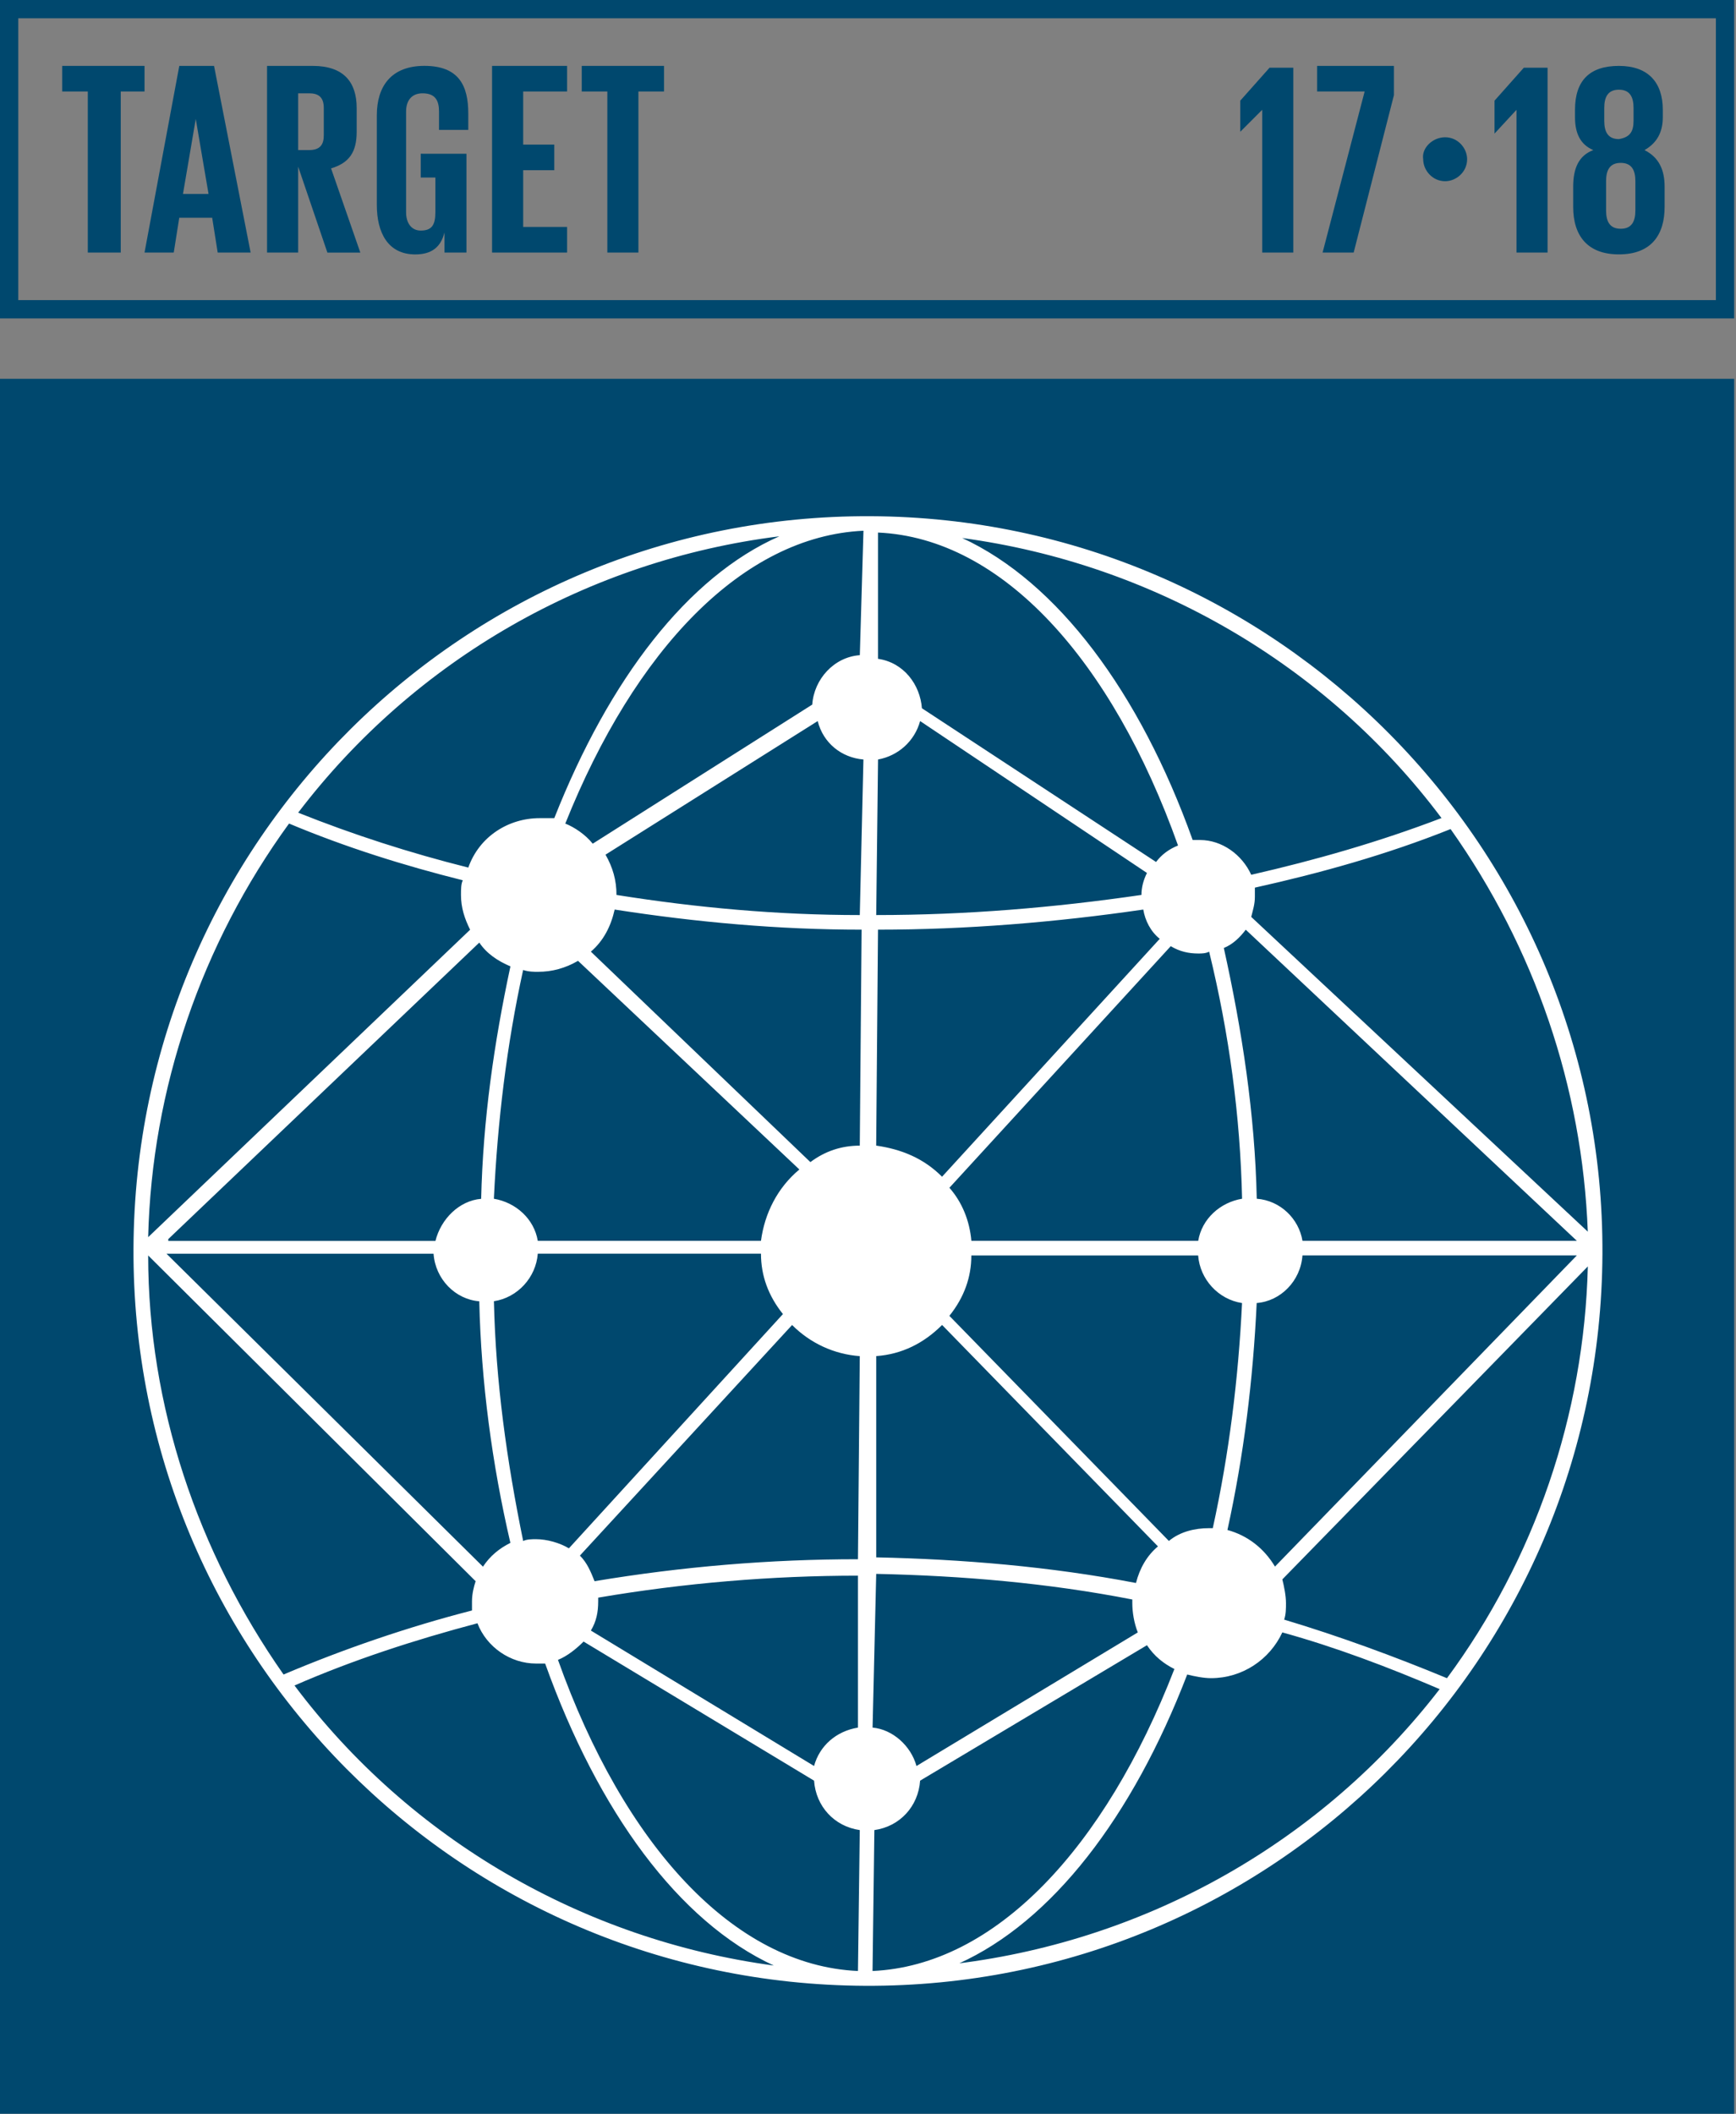 <?xml version="1.0" encoding="UTF-8"?><svg id="Capa_1" xmlns="http://www.w3.org/2000/svg" viewBox="0 0 467 568.37"><rect x="0" y="0" width="467" height="568.37" fill="#808080" stroke="none"/><defs><style>.cls-1{fill:#00486e;}.cls-2{fill:#fff;}</style></defs><path class="cls-1" d="M4.92,80.7H461.59V4.92H4.92V80.7Zm462.08,4.92H0V0H466.51V85.62h.49Z"/><polygon class="cls-1" points="16.73 17.72 38.88 17.72 38.88 24.6 32.48 24.6 32.48 67.91 23.62 67.91 23.62 24.6 16.73 24.6 16.73 17.72"/><path class="cls-1" d="M49.21,52.16h6.89l-3.44-20.18-3.44,20.18Zm-10.33,15.75l9.35-50.19h9.35l9.84,50.19h-8.86l-1.48-9.35h-8.86l-1.48,9.35h-7.87Z"/><path class="cls-1" d="M80.21,24.6v15.75h2.95c2.95,0,3.94-1.48,3.94-3.94v-7.38c0-2.95-1.48-3.94-3.94-3.94h-2.95v-.49Zm0,20.18v23.13h-8.37V17.72h12.3c8.37,0,11.81,4.43,11.81,11.32v6.4c0,5.41-1.97,8.37-6.89,9.84l7.87,22.64h-8.86l-7.87-23.13Z"/><path class="cls-1" d="M113.67,41.34h11.81v26.57h-5.91v-5.41c-.98,3.94-3.44,5.91-7.87,5.91-7.38,0-10.33-5.91-10.33-13.29V31c0-7.87,3.94-13.29,12.79-13.29,9.35,0,11.81,5.41,11.81,12.79v4.43h-7.87v-4.92c0-2.95-.98-4.92-4.43-4.92-2.95,0-4.43,1.97-4.43,4.92v27.07c0,2.95,1.48,4.92,3.94,4.92,2.95,0,3.94-1.48,3.94-4.92v-9.35h-3.94v-6.4h.49Z"/><polygon class="cls-1" points="132.37 17.72 152.55 17.72 152.55 24.6 140.74 24.6 140.74 38.88 149.11 38.88 149.11 45.77 140.74 45.77 140.74 61.02 152.55 61.02 152.55 67.91 132.37 67.91 132.37 17.72"/><polygon class="cls-1" points="156.49 17.72 178.63 17.72 178.63 24.6 171.74 24.6 171.74 67.91 163.38 67.91 163.38 24.6 156.49 24.6 156.49 17.72"/><polygon class="cls-1" points="347.91 17.72 347.91 67.91 339.55 67.91 339.55 29.53 333.64 35.43 333.64 27.07 341.52 18.21 347.91 18.21 347.91 17.72"/><polygon class="cls-1" points="353.82 17.72 374.98 17.72 374.98 25.59 364.15 67.91 355.79 67.91 367.1 24.6 354.31 24.6 354.31 17.72 353.82 17.72"/><path class="cls-1" d="M388.76,36.91c3.44,0,5.91,2.95,5.91,5.91,0,3.44-2.95,5.91-5.91,5.91-3.44,0-5.91-2.95-5.91-5.91-.49-2.95,2.46-5.91,5.91-5.91"/><polygon class="cls-1" points="416.31 17.72 416.31 67.91 407.95 67.91 407.95 29.53 402.04 35.92 402.04 27.07 409.92 18.21 416.31 18.21 416.31 17.72"/><path class="cls-1" d="M439.44,32.48v-3.44c0-2.95-.98-4.92-3.94-4.92s-3.94,1.97-3.94,4.92v3.44c0,2.95,.98,4.92,3.94,4.92,2.95-.49,3.94-1.97,3.94-4.92m.49,24.11v-7.87c0-2.95-.98-4.92-3.94-4.92s-3.94,1.97-3.94,4.92v7.87c0,2.95,.98,4.92,3.94,4.92s3.94-1.97,3.94-4.92m-16.73-.98v-5.41c0-4.92,1.48-8.37,5.41-9.84-3.44-1.48-4.92-4.43-4.92-8.86v-1.97c0-7.87,3.94-11.81,11.81-11.81s11.81,4.43,11.81,11.81v1.97c0,3.94-1.48,6.89-4.92,8.86,3.94,1.97,5.41,5.41,5.41,9.84v5.41c0,7.38-3.44,12.79-12.3,12.79-8.37,0-12.3-4.92-12.3-12.79"/><g><rect class="cls-1" y="101.86" width="466.51" height="466.51"/><path class="cls-2" d="M345.45,435.51c.49-1.48,.49-2.95,.49-4.43,0-1.97-.49-4.43-.98-6.4l82.18-84.15c-.98,39.86-14.27,78.74-37.89,110.72-14.27-5.91-29.03-11.32-43.8-15.75m-87.59,92.51c25.1-11.32,46.75-39.37,61.51-77.75,1.97,.49,4.43,.98,6.4,.98,8.37,0,15.75-4.92,19.19-12.3,14.27,3.94,28.54,9.35,42.32,15.25-31.49,40.84-78.24,67.42-129.91,73.81h.49Zm-22.64-35.92c6.89-.98,11.81-6.4,12.3-13.29l61.02-36.42c1.97,2.95,4.43,4.92,7.38,6.4-18.7,48.23-48.23,79.72-81.2,81.2l.49-37.89Zm.49-68.89c23.13,.49,46.26,2.46,68.89,6.89v.98c0,2.46,.49,5.41,1.48,7.87l-59.54,35.92c-1.48-5.41-6.4-9.84-11.81-10.33l.98-41.34Zm0-58.56c6.89-.49,12.79-3.44,17.72-8.37l58.07,59.54c-2.95,2.46-4.92,5.91-5.91,9.84-23.13-4.43-46.75-6.4-69.88-6.89v-54.13Zm.49-114.66c23.62,0,47.73-1.97,71.35-5.41,.49,2.95,1.97,5.91,4.43,7.87l-58.56,63.97c-4.92-4.92-10.83-7.38-17.72-8.37l.49-58.07Zm0-45.76c5.41-.98,9.84-4.92,11.32-10.33l61.02,40.84c-.98,1.97-1.48,3.94-1.48,5.91-23.62,3.44-47.24,5.41-71.35,5.41l.49-41.83Zm0-61.02c33.46,1.48,62.99,34.45,80.7,84.15-2.46,.98-4.43,2.46-5.91,4.43l-62.99-41.34c-.49-6.4-4.92-12.3-11.81-13.29v-33.95Zm151.57,76.77c-16.73,6.4-33.95,11.32-51.18,15.25-2.46-5.41-7.87-9.35-13.78-9.35h-1.97c-14.27-39.86-36.42-69.39-62-81.2,51.18,6.89,97.93,33.95,128.93,75.29m-49.7,130.41c6.4-.49,11.81-5.91,12.3-12.79h73.81l-81.2,83.66c-2.95-4.92-7.38-8.37-12.79-9.84,4.43-20.18,6.89-40.35,7.87-61.02m-76.77-12.79h61.02c.49,6.4,5.41,11.81,11.81,12.79-.98,20.18-3.44,40.35-7.87,60.53h-.98c-3.94,0-7.87,.98-10.83,3.44l-59.05-60.53c3.94-4.92,5.91-10.33,5.91-16.24m67.91-82.67c2.46-.98,4.43-2.95,5.91-4.92l89.07,83.66h-73.81c-.98-5.91-5.91-10.83-12.3-11.32-.49-22.64-3.94-45.27-8.86-67.42m4.92,67.42c-5.91,.98-10.83,5.41-11.81,11.32h-61.02c-.49-5.41-2.46-10.33-5.91-14.27l59.54-64.96c2.46,1.48,4.92,1.97,7.38,1.97,.98,0,1.97,0,2.95-.49,5.41,22.14,8.37,44.29,8.86,66.43m93.01,8.86l-90.55-84.64c.49-1.97,.98-3.44,.98-5.41v-2.46c17.72-3.94,35.43-8.86,52.65-15.75,22.64,31.99,35.43,69.39,36.91,108.26M231.29,176.17c-6.89,.49-12.3,6.4-12.79,13.29l-59.05,37.4c-1.97-2.46-4.92-4.43-7.38-5.41,18.7-46.75,47.73-77.26,80.21-78.74l-.98,33.46Zm0,69.88c-22.14,0-43.8-1.97-65.45-5.41,0-3.94-.98-7.38-2.95-10.83l57.08-35.92c1.48,5.91,6.4,9.84,12.3,10.33l-.98,41.83Zm0,62c-4.92,0-9.35,1.48-13.29,4.43l-59.05-56.59c3.44-2.95,5.41-6.89,6.4-11.32,22.14,3.44,44.29,5.41,66.43,5.41l-.49,58.07Zm-.49,111.21c-23.62,0-47.24,1.97-70.86,5.91-.98-2.46-1.97-4.92-3.94-6.89l57.08-62c4.92,4.92,11.32,7.87,18.21,8.37l-.49,54.62Zm0,45.27c-5.91,.98-10.33,4.92-11.81,10.33l-60.04-36.42c1.48-2.46,1.97-4.92,1.97-7.87v-.98c23.13-3.94,46.75-5.91,69.88-5.91v40.84Zm0,65.45c-33.46-1.48-62.99-33.95-80.7-83.66,2.46-.98,4.92-2.95,6.89-4.92l62,37.4c.49,6.89,5.41,12.3,12.3,13.29l-.49,37.89Zm-151.57-76.77c15.75-6.89,32.48-12.3,49.21-16.73,2.46,6.4,8.86,10.83,15.75,10.83h2.46c14.27,39.86,35.92,69.39,61.51,81.2-51.18-6.89-97.93-33.95-128.93-75.29m-39.37-115.64l88.09,87.59c-.49,1.48-.98,3.44-.98,5.41v2.46c-17.22,4.43-34.45,10.33-50.69,17.22-23.13-32.97-36.42-72.34-36.42-112.69m37.89-116.13c15.25,6.4,31,11.32,46.75,15.26-.49,.98-.49,2.46-.49,3.94,0,3.44,.98,6.4,2.46,9.35l-86.61,82.67c.98-39.86,14.27-78.74,37.89-111.21m126.96,112.2h-60.04c-.98-5.91-5.91-10.33-11.81-11.32,.98-20.67,3.44-41.34,7.87-61.51,1.48,.49,2.95,.49,3.94,.49,3.94,0,7.38-.98,10.83-2.95l59.54,56.1c-5.91,4.92-9.35,11.81-10.33,19.19m-71.85,16.24c6.4-.98,11.32-6.4,11.81-12.79h60.04c0,5.91,1.97,11.32,5.91,16.24l-57.58,62.99c-2.46-1.48-5.91-2.46-8.86-2.46-.98,0-2.46,0-3.44,.49-4.43-21.65-7.38-42.81-7.87-64.46m-87.59-16.73l83.66-79.72c1.97,2.95,4.92,4.92,8.37,6.4-4.43,20.67-7.38,41.34-7.87,62.5-5.91,.49-10.83,5.41-12.3,11.32H45.27v-.49Zm71.35,3.94c.49,6.89,5.91,12.3,12.3,12.79,.49,21.65,3.44,43.8,8.37,64.96-2.95,1.48-5.41,3.44-7.38,6.4l-85.13-84.15H116.63Zm93.01-192.9c-24.6,10.83-45.77,38.38-60.53,75.78h-3.94c-8.37,0-16.24,4.92-19.19,13.29-15.75-3.94-31-8.86-45.77-14.76,31.49-41.34,78.24-67.91,129.42-74.31m24.6-5.41c-109.25-.49-197.82,87.59-198.32,196.84-.49,109.25,87.59,197.82,196.84,198.32,109.25,.49,197.82-87.59,198.32-196.84,.49-108.75-87.59-197.82-196.84-198.32"/></g></svg>